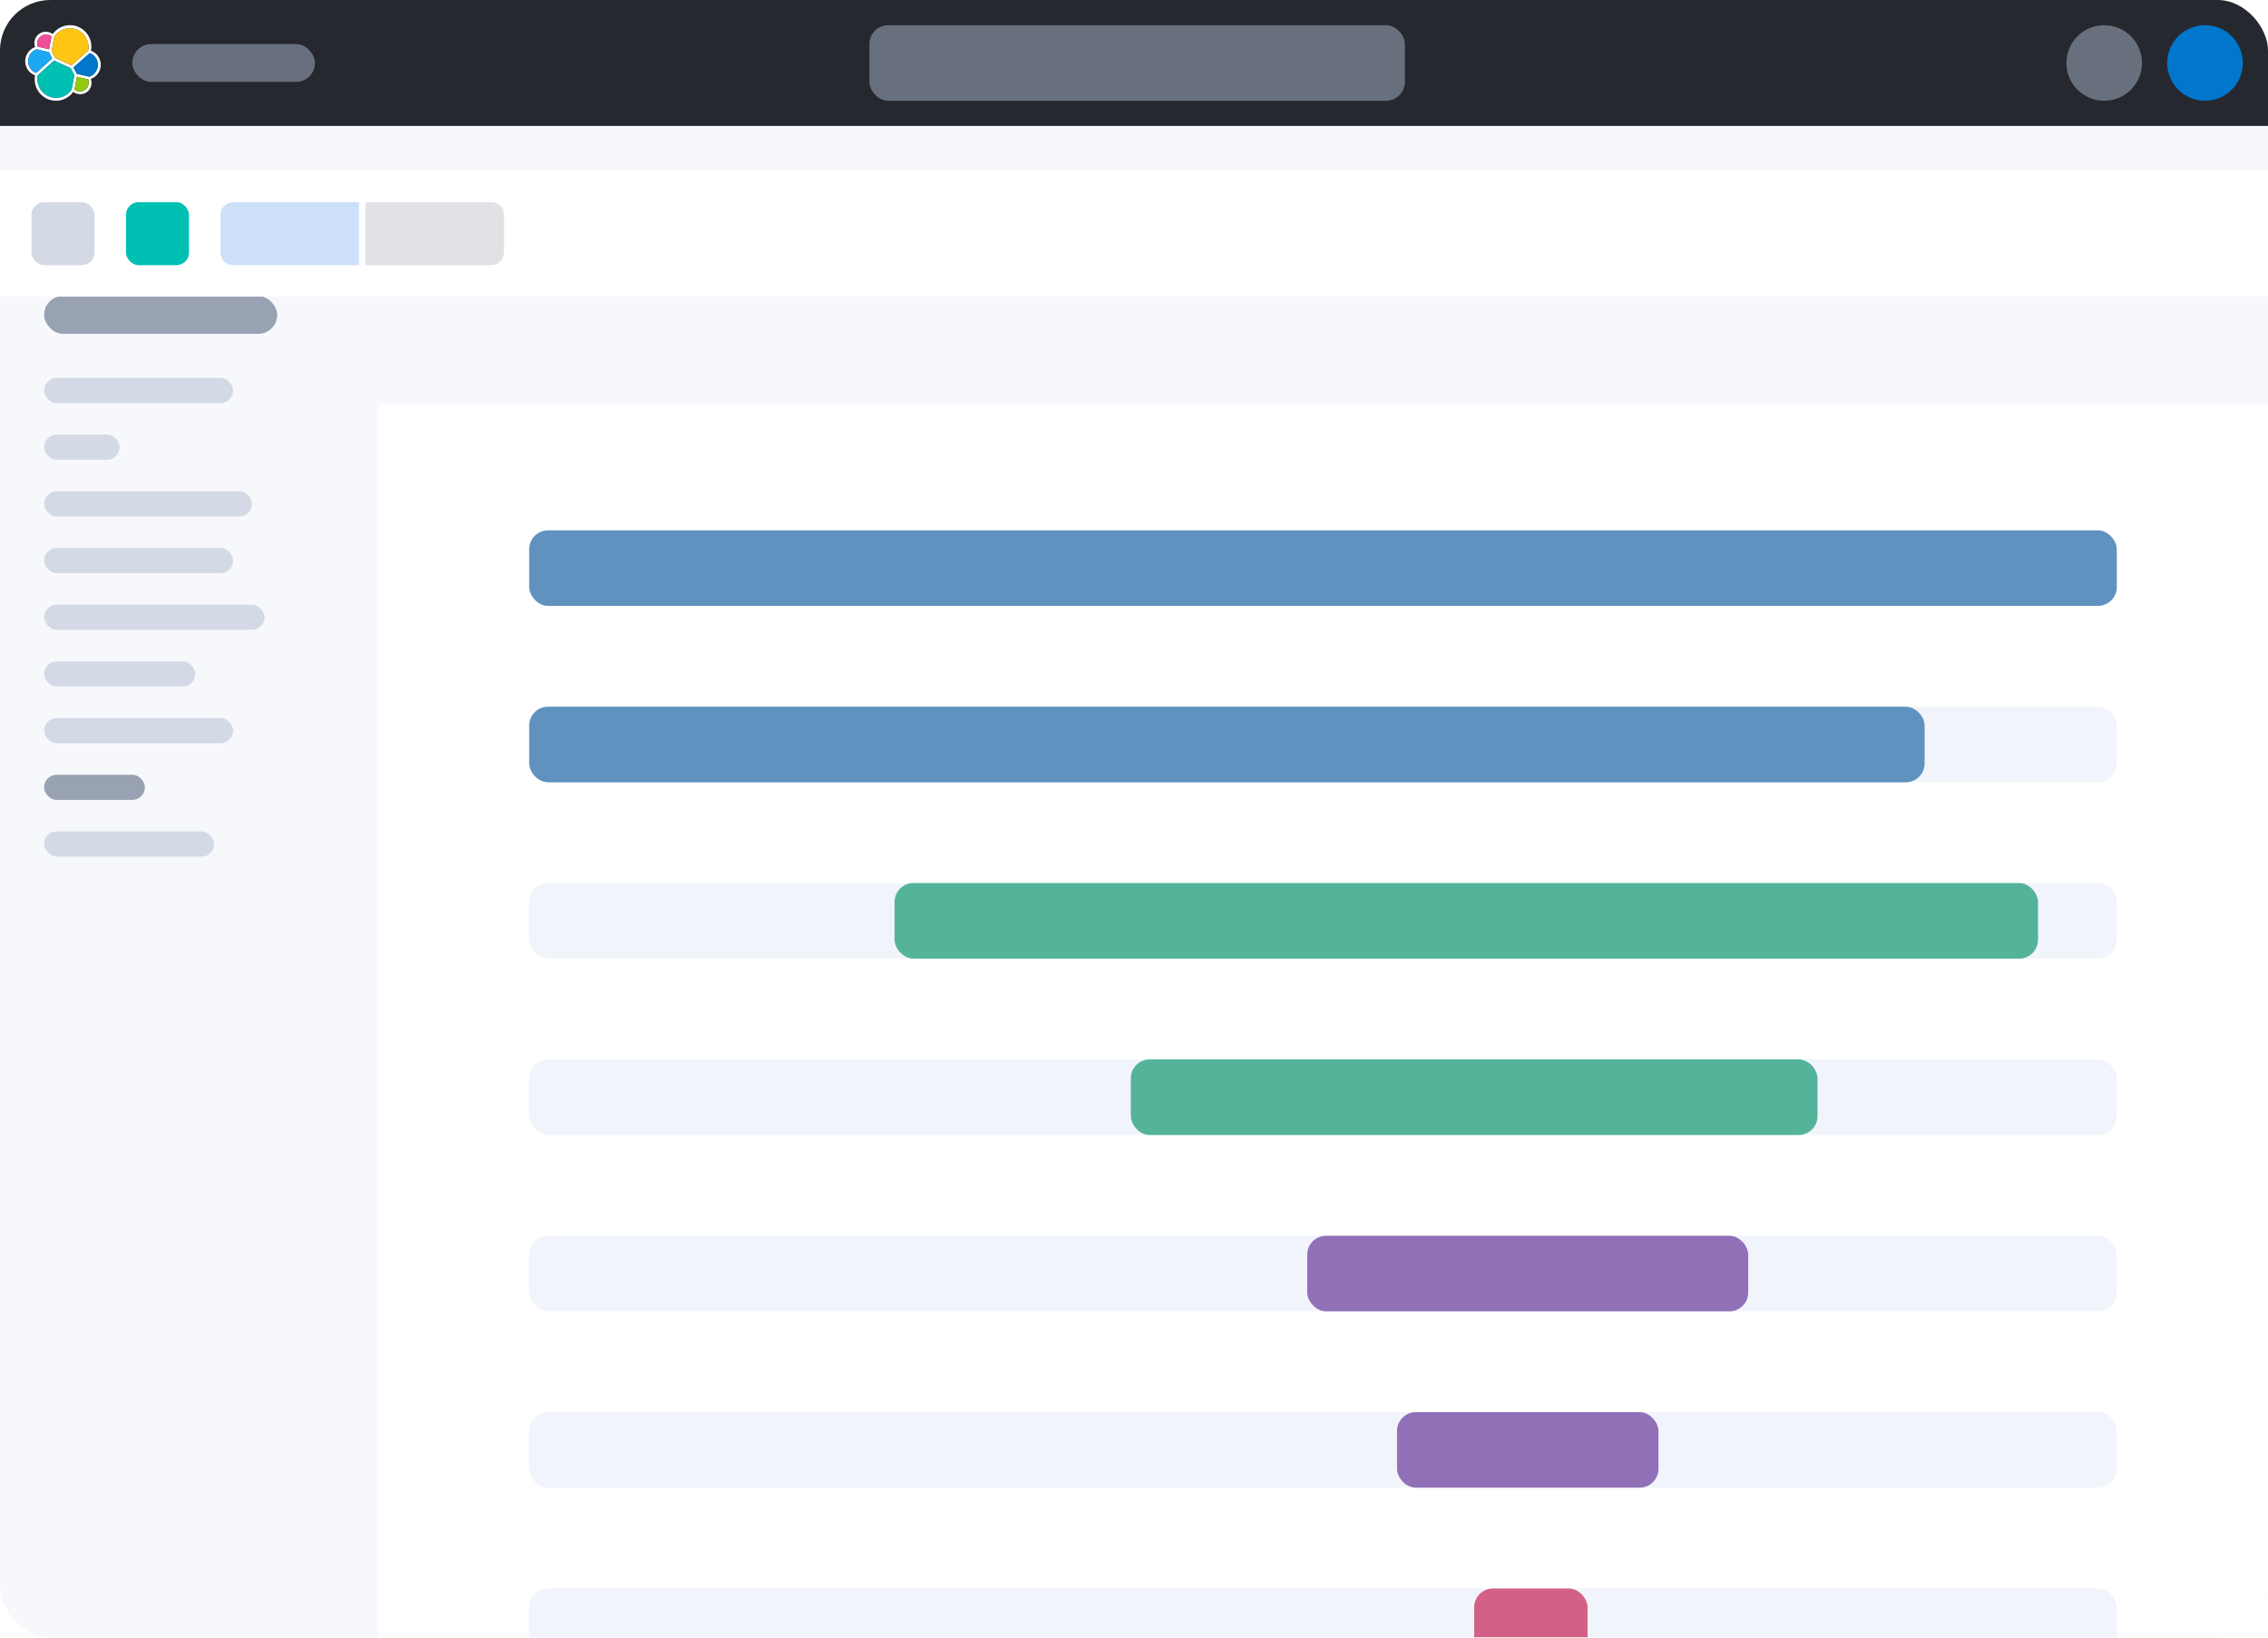 <svg width="162" height="117" viewBox="0 0 162 117" fill="none" xmlns="http://www.w3.org/2000/svg">
<g clip-path="url(#clip0_6_66599)">
<rect width="162" height="117" rx="3.6" fill="#F7F8FC"/>
<g clip-path="url(#clip1_6_66599)" filter="url(#filter0_dddd_6_66599)">
<rect width="135" height="99" transform="translate(27 18)" fill="white"/>
<rect x="37.799" y="27" width="113.4" height="5.4" rx="1.35" fill="#F1F4FA"/>
<rect x="37.799" y="39.6" width="113.4" height="5.4" rx="1.35" fill="#F1F4FA"/>
<rect x="37.799" y="52.2" width="113.4" height="5.4" rx="1.35" fill="#F1F4FA"/>
<rect x="37.799" y="64.8" width="113.4" height="5.4" rx="1.35" fill="#F1F4FA"/>
<rect x="37.799" y="77.4" width="113.4" height="5.4" rx="1.35" fill="#F1F4FA"/>
<rect x="37.799" y="90" width="113.4" height="5.4" rx="1.35" fill="#F1F4FA"/>
<rect x="37.799" y="102.6" width="113.4" height="5.4" rx="1.35" fill="#F1F4FA"/>
<mask id="mask0_6_66599" style="mask-type:alpha" maskUnits="userSpaceOnUse" x="27" y="18" width="135" height="99">
<rect x="27" y="18" width="135" height="99" fill="#D9D9D9"/>
</mask>
<g mask="url(#mask0_6_66599)">
<rect x="37.799" y="27" width="113.4" height="5.4" rx="1.35" fill="#6092C0"/>
<rect x="37.799" y="39.6" width="99.675" height="5.4" rx="1.35" fill="#6092C0"/>
<rect x="63.898" y="52.2" width="81.675" height="5.4" rx="1.35" fill="#54B399"/>
<rect x="80.773" y="64.8" width="49.05" height="5.4" rx="1.35" fill="#54B399"/>
<rect x="93.373" y="77.4" width="31.5" height="5.4" rx="1.35" fill="#9170B8"/>
<rect x="99.787" y="90" width="18.675" height="5.4" rx="1.35" fill="#9170B8"/>
<rect x="105.299" y="102.6" width="8.1" height="5.4" rx="1.35" fill="#D36086"/>
</g>
</g>
<rect x="3.15" y="27" width="13.5" height="1.8" rx="0.9" fill="#D3DAE6"/>
<rect x="3.15" y="31.05" width="5.4" height="1.8" rx="0.9" fill="#D3DAE6"/>
<rect x="3.15" y="35.1" width="14.85" height="1.8" rx="0.9" fill="#D3DAE6"/>
<rect x="3.15" y="39.15" width="13.5" height="1.8" rx="0.9" fill="#D3DAE6"/>
<rect x="3.15" y="43.2" width="15.75" height="1.8" rx="0.9" fill="#D3DAE6"/>
<rect x="3.15" y="47.25" width="10.8" height="1.8" rx="0.9" fill="#D3DAE6"/>
<rect x="3.15" y="51.3" width="13.5" height="1.8" rx="0.9" fill="#D3DAE6"/>
<rect x="3.15" y="55.35" width="7.2" height="1.8" rx="0.9" fill="#98A2B3"/>
<rect x="3.15" y="59.4" width="12.15" height="1.8" rx="0.9" fill="#D3DAE6"/>
<rect x="3.15" y="21.15" width="16.65" height="2.7" rx="1.35" fill="#98A2B3"/>
<g filter="url(#filter1_ddd_6_66599)">
<rect width="162" height="9" transform="translate(0 9)" fill="white"/>
<path d="M26.1 11.25H35.1C35.597 11.25 36 11.653 36 12.15V14.85C36 15.347 35.597 15.75 35.1 15.75H26.1V11.25Z" fill="#69707D" fill-opacity="0.2"/>
<path d="M15.75 12.15C15.75 11.653 16.153 11.25 16.65 11.25H25.65V15.75H16.65C16.153 15.75 15.75 15.347 15.75 14.85V12.15Z" fill="#006DE4" fill-opacity="0.2"/>
<rect x="9" y="11.25" width="4.5" height="4.5" rx="0.9" fill="#00BFB3"/>
<rect x="2.25" y="11.25" width="4.5" height="4.5" rx="0.9" fill="#D3DAE6"/>
</g>
<rect width="162" height="9" fill="#26282F"/>
<circle cx="157.501" cy="4.5" r="2.7" fill="#0077CC"/>
<circle cx="150.3" cy="4.5" r="2.7" fill="#69707D"/>
<rect x="62.1" y="1.8" width="38.25" height="5.4" rx="1.35" fill="#69707D"/>
<rect x="9.449" y="3.15" width="13.05" height="2.7" rx="1.35" fill="#69707D"/>
<g clip-path="url(#clip2_6_66599)">
<path fill-rule="evenodd" clip-rule="evenodd" d="M7.006 4.016C7.132 4.196 7.199 4.41 7.199 4.63C7.198 4.851 7.129 5.066 7.003 5.246C6.876 5.427 6.698 5.564 6.491 5.64C6.551 5.805 6.556 5.986 6.506 6.154C6.455 6.323 6.351 6.47 6.209 6.575C6.067 6.679 5.896 6.734 5.72 6.732C5.544 6.73 5.374 6.67 5.235 6.562C5.048 6.825 4.782 7.021 4.476 7.123C4.17 7.225 3.84 7.226 3.533 7.127C3.226 7.028 2.959 6.833 2.769 6.572C2.58 6.311 2.478 5.996 2.478 5.672C2.478 5.575 2.487 5.477 2.505 5.381C2.298 5.307 2.118 5.17 1.992 4.99C1.866 4.809 1.798 4.593 1.799 4.372C1.8 4.152 1.868 3.937 1.995 3.756C2.122 3.576 2.3 3.438 2.507 3.363C2.446 3.197 2.44 3.016 2.491 2.847C2.541 2.678 2.645 2.53 2.787 2.425C2.929 2.321 3.101 2.265 3.277 2.267C3.453 2.269 3.623 2.329 3.762 2.437C3.965 2.154 4.259 1.949 4.594 1.855C4.93 1.762 5.287 1.787 5.606 1.926C5.925 2.065 6.188 2.309 6.35 2.618C6.512 2.927 6.564 3.282 6.497 3.624C6.703 3.699 6.881 3.836 7.006 4.016ZM3.922 4.127L5.103 4.669L6.296 3.62C6.313 3.534 6.322 3.446 6.321 3.357C6.321 3.072 6.23 2.794 6.061 2.564C5.893 2.334 5.655 2.164 5.383 2.079C5.111 1.995 4.82 2 4.551 2.094C4.282 2.188 4.05 2.366 3.889 2.601L3.691 3.634L3.922 4.127L3.922 4.127ZM2.699 5.382C2.661 5.566 2.663 5.756 2.703 5.939C2.744 6.122 2.822 6.295 2.933 6.446C3.102 6.676 3.341 6.846 3.615 6.931C3.888 7.015 4.18 7.009 4.45 6.914C4.72 6.819 4.952 6.64 5.112 6.403L5.309 5.373L5.047 4.87L3.86 4.328L2.699 5.382L2.699 5.382ZM3.501 3.522L2.691 3.33L2.692 3.33C2.645 3.2 2.641 3.058 2.681 2.926C2.721 2.793 2.802 2.677 2.913 2.594C3.024 2.512 3.158 2.468 3.296 2.469C3.435 2.47 3.569 2.515 3.679 2.598L3.501 3.522ZM2.621 3.524C2.446 3.582 2.293 3.693 2.183 3.841C2.073 3.99 2.012 4.169 2.008 4.354C2.003 4.539 2.056 4.721 2.159 4.875C2.262 5.028 2.41 5.146 2.582 5.212L3.718 4.183L3.51 3.736L2.621 3.524ZM5.707 6.536C5.567 6.535 5.431 6.489 5.321 6.403L5.496 5.483L6.306 5.673C6.342 5.77 6.353 5.874 6.34 5.976C6.327 6.078 6.289 6.176 6.23 6.261C6.171 6.345 6.093 6.414 6.002 6.462C5.911 6.51 5.81 6.535 5.707 6.536ZM5.486 5.27L6.377 5.479C6.555 5.419 6.709 5.305 6.819 5.152C6.929 4.999 6.989 4.816 6.99 4.628C6.99 4.447 6.935 4.269 6.832 4.12C6.729 3.971 6.584 3.856 6.414 3.792L5.249 4.816L5.486 5.27Z" fill="white"/>
<path d="M3.922 4.127L5.104 4.669L6.296 3.62C6.313 3.534 6.322 3.446 6.322 3.357C6.322 3.072 6.231 2.794 6.062 2.564C5.893 2.334 5.655 2.164 5.383 2.079C5.111 1.995 4.82 2 4.551 2.094C4.282 2.188 4.05 2.366 3.89 2.601L3.691 3.634L3.922 4.127L3.922 4.127Z" fill="#FEC514"/>
<path d="M2.699 5.382C2.661 5.566 2.663 5.756 2.703 5.939C2.744 6.122 2.822 6.295 2.933 6.446C3.102 6.676 3.341 6.846 3.615 6.931C3.888 7.015 4.18 7.009 4.45 6.914C4.72 6.819 4.952 6.64 5.112 6.403L5.309 5.373L5.047 4.87L3.86 4.328L2.699 5.382L2.699 5.382Z" fill="#00BFB3"/>
<path d="M2.69 3.33L3.5 3.522L3.678 2.598C3.568 2.515 3.433 2.47 3.295 2.469C3.157 2.468 3.023 2.512 2.912 2.594C2.801 2.677 2.72 2.793 2.68 2.926C2.64 3.058 2.644 3.2 2.69 3.33" fill="#F04E98"/>
<path d="M2.621 3.524C2.446 3.582 2.293 3.693 2.184 3.841C2.074 3.99 2.012 4.169 2.008 4.354C2.004 4.539 2.057 4.721 2.16 4.875C2.262 5.028 2.41 5.146 2.582 5.212L3.719 4.183L3.51 3.736L2.621 3.524V3.524Z" fill="#1BA9F5"/>
<path d="M5.322 6.403C5.433 6.489 5.568 6.535 5.708 6.536C5.811 6.535 5.912 6.51 6.003 6.462C6.094 6.414 6.173 6.345 6.231 6.261C6.29 6.176 6.328 6.078 6.341 5.976C6.354 5.874 6.343 5.77 6.307 5.673L5.497 5.483L5.322 6.403Z" fill="#93C90E"/>
<path d="M5.486 5.27L6.377 5.479C6.555 5.419 6.71 5.305 6.82 5.152C6.93 4.999 6.989 4.816 6.991 4.628C6.991 4.447 6.936 4.269 6.833 4.12C6.73 3.971 6.584 3.856 6.415 3.792L5.25 4.816L5.486 5.27V5.27Z" fill="#0077CC"/>
</g>
</g>
<defs>
<filter id="filter0_dddd_6_66599" x="20.7" y="15.615" width="147.6" height="114.435" filterUnits="userSpaceOnUse" color-interpolation-filters="sRGB">
<feFlood flood-opacity="0" result="BackgroundImageFix"/>
<feColorMatrix in="SourceAlpha" type="matrix" values="0 0 0 0 0 0 0 0 0 0 0 0 0 0 0 0 0 0 127 0" result="hardAlpha"/>
<feMorphology radius="0.45" operator="erode" in="SourceAlpha" result="effect1_dropShadow_6_66599"/>
<feOffset dy="6.75"/>
<feGaussianBlur stdDeviation="3.375"/>
<feColorMatrix type="matrix" values="0 0 0 0 0 0 0 0 0 0 0 0 0 0 0 0 0 0 0.04 0"/>
<feBlend mode="normal" in2="BackgroundImageFix" result="effect1_dropShadow_6_66599"/>
<feColorMatrix in="SourceAlpha" type="matrix" values="0 0 0 0 0 0 0 0 0 0 0 0 0 0 0 0 0 0 127 0" result="hardAlpha"/>
<feMorphology radius="0.45" operator="erode" in="SourceAlpha" result="effect2_dropShadow_6_66599"/>
<feOffset dy="2.565"/>
<feGaussianBlur stdDeviation="2.7"/>
<feColorMatrix type="matrix" values="0 0 0 0 0 0 0 0 0 0 0 0 0 0 0 0 0 0 0.05 0"/>
<feBlend mode="normal" in2="effect1_dropShadow_6_66599" result="effect2_dropShadow_6_66599"/>
<feColorMatrix in="SourceAlpha" type="matrix" values="0 0 0 0 0 0 0 0 0 0 0 0 0 0 0 0 0 0 127 0" result="hardAlpha"/>
<feMorphology radius="0.45" operator="erode" in="SourceAlpha" result="effect3_dropShadow_6_66599"/>
<feOffset dy="1.17"/>
<feGaussianBlur stdDeviation="1.8"/>
<feColorMatrix type="matrix" values="0 0 0 0 0 0 0 0 0 0 0 0 0 0 0 0 0 0 0.06 0"/>
<feBlend mode="normal" in2="effect2_dropShadow_6_66599" result="effect3_dropShadow_6_66599"/>
<feColorMatrix in="SourceAlpha" type="matrix" values="0 0 0 0 0 0 0 0 0 0 0 0 0 0 0 0 0 0 127 0" result="hardAlpha"/>
<feMorphology radius="0.45" operator="erode" in="SourceAlpha" result="effect4_dropShadow_6_66599"/>
<feOffset dy="0.405"/>
<feGaussianBlur stdDeviation="0.9"/>
<feColorMatrix type="matrix" values="0 0 0 0 0 0 0 0 0 0 0 0 0 0 0 0 0 0 0.08 0"/>
<feBlend mode="normal" in2="effect3_dropShadow_6_66599" result="effect4_dropShadow_6_66599"/>
<feBlend mode="normal" in="SourceGraphic" in2="effect4_dropShadow_6_66599" result="shape"/>
</filter>
<filter id="filter1_ddd_6_66599" x="-4.5" y="6.525" width="171" height="18" filterUnits="userSpaceOnUse" color-interpolation-filters="sRGB">
<feFlood flood-opacity="0" result="BackgroundImageFix"/>
<feColorMatrix in="SourceAlpha" type="matrix" values="0 0 0 0 0 0 0 0 0 0 0 0 0 0 0 0 0 0 127 0" result="hardAlpha"/>
<feOffset dy="2.025"/>
<feGaussianBlur stdDeviation="2.25"/>
<feColorMatrix type="matrix" values="0 0 0 0 0 0 0 0 0 0 0 0 0 0 0 0 0 0 0.05 0"/>
<feBlend mode="normal" in2="BackgroundImageFix" result="effect1_dropShadow_6_66599"/>
<feColorMatrix in="SourceAlpha" type="matrix" values="0 0 0 0 0 0 0 0 0 0 0 0 0 0 0 0 0 0 127 0" result="hardAlpha"/>
<feOffset dy="0.855"/>
<feGaussianBlur stdDeviation="0.9"/>
<feColorMatrix type="matrix" values="0 0 0 0 0 0 0 0 0 0 0 0 0 0 0 0 0 0 0.05 0"/>
<feBlend mode="normal" in2="effect1_dropShadow_6_66599" result="effect2_dropShadow_6_66599"/>
<feColorMatrix in="SourceAlpha" type="matrix" values="0 0 0 0 0 0 0 0 0 0 0 0 0 0 0 0 0 0 127 0" result="hardAlpha"/>
<feOffset dy="0.315"/>
<feGaussianBlur stdDeviation="0.315"/>
<feColorMatrix type="matrix" values="0 0 0 0 0 0 0 0 0 0 0 0 0 0 0 0 0 0 0.07 0"/>
<feBlend mode="normal" in2="effect2_dropShadow_6_66599" result="effect3_dropShadow_6_66599"/>
<feBlend mode="normal" in="SourceGraphic" in2="effect3_dropShadow_6_66599" result="shape"/>
</filter>
<clipPath id="clip0_6_66599">
<rect width="162" height="117" rx="3.6" fill="white"/>
</clipPath>
<clipPath id="clip1_6_66599">
<rect width="135" height="99" fill="white" transform="translate(27 18)"/>
</clipPath>
<clipPath id="clip2_6_66599">
<rect width="5.4" height="5.4" fill="white" transform="translate(1.799 1.8)"/>
</clipPath>
</defs>
</svg>
